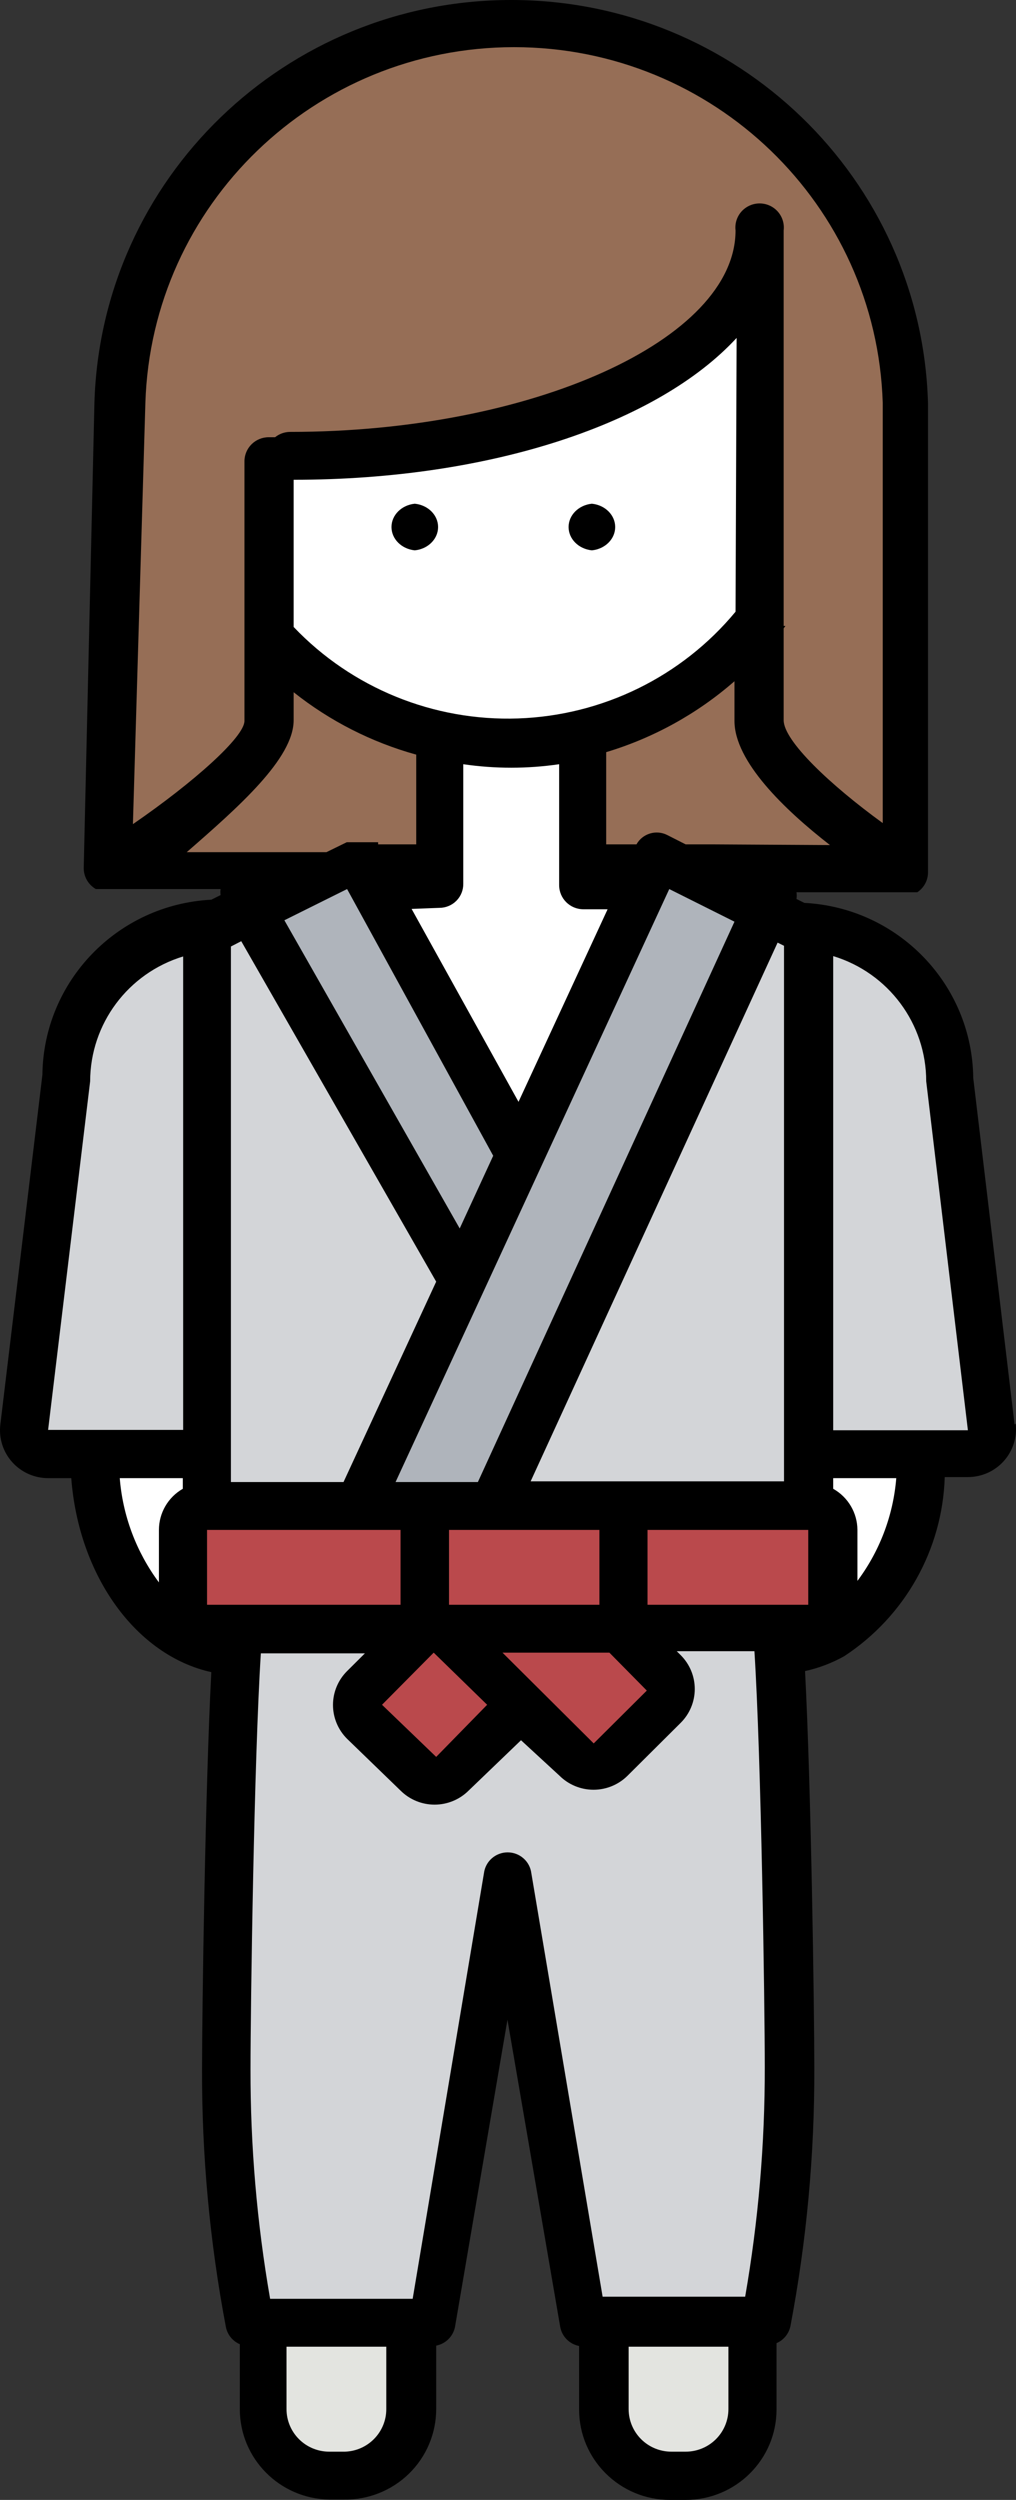 <?xml version="1.0" encoding="UTF-8"?>
<svg viewBox="0 0 109 268" version="1.1" xmlns="http://www.w3.org/2000/svg" xmlns:xlink="http://www.w3.org/1999/xlink">
    <rect x="0" y="0" width="109" height="268" fill="#333333" stroke="none"/>
    <!-- Generator: Sketch 58 (84663) - https://sketch.com -->
    <title>Katrin</title>
    <desc>Created with Sketch.</desc>
    <g id="Symbols" stroke="none" stroke-width="1" fill="none" fill-rule="evenodd">
        <g id="Icon/Avatar/Katrin" transform="translate(-2, -13)">
            <g id="Katrin" transform="translate(2, 13)">
                <polygon id="Path-49" fill="#FFFFFF" points="81.321 28.574 72.957 38.478 51.168 46.704 28.749 49.79 28.749 70.391 39.833 75.894 47 79.299 47 95.31 40.824 95.922 55.265 122.333 69.876 94.492 63.5 94.492 63.5 79.299 77.039 71.822 81.321 66.87"></polygon>
                <polygon id="Path-48" fill="#FFFFFF" points="86.712 156.514 86.712 161.394 89.388 164.602 89.819 173.207 97.391 166.581 99.456 156.514"></polygon>
                <polygon id="Path-48" fill="#FFFFFF" transform="translate(16.084, 164.86) scale(-1, 1) translate(-16.084, -164.86) " points="9.712 156.514 9.712 161.394 12.388 164.602 12.819 173.207 20.391 166.581 22.456 156.514"></polygon>
                <polygon id="Path-47" fill="#E3E4E0" points="64.783 248.328 64.783 262.085 71.753 265.886 79.609 262.829 80.243 248.328"></polygon>
                <polygon id="Path-47" fill="#E3E4E0" points="28.783 248.328 28.783 262.085 35.753 265.886 43.609 262.829 44.243 248.328"></polygon>
                <polygon id="Path-45" fill="#D3D5D8" points="24.773 175.36 24.773 223.715 26.876 248.328 47.533 248.328 53.907 204.327 63.09 248.328 82.048 247.631 85.381 223.715 83.523 175.36"></polygon>
                <polygon id="Path-44" fill="#D3D5D8" points="21.133 100.025 9.433 105.911 2.679 155.469 21.608 155.469 23.891 162.033 86.195 161.394 86.195 155.945 106.076 155.469 103.222 131 100.083 106.957 86.712 99.348 82.048 98.397 54.378 159.93 40.823 159.93 39.967 157.086 49.289 134 26.65 97.54"></polygon>
                <path d="M88.501,161.394 L89.388,174.258 L66.989,174.617 L72.949,180.119 L64.307,189.888 L55.03,182.758 L46.796,191.19 L38.433,182.758 L44.994,174.971 L20.874,175.36 L20.874,161.394 L88.501,161.394 Z" id="Path-43" fill="#BA494C"></path>
                <polygon id="Path-41" fill="#AFB4BB" points="28.013 97.736 49.504 135.671 38.758 159.93 54.462 159.93 82.048 97.736 70.52 93.015 56.24 121.507 38.758 93.015"></polygon>
                <polygon id="Path-46" fill="#966E56" points="55.265 1.886 32.344 8.502 16.177 25.838 12.472 54 11.413 92.268 46.796 93.015 47 79.299 28.749 68.978 28.749 49.79 58.655 45.026 74.667 36.226 82.048 29.808 82.048 68.051 63.5 79.299 63.5 93.723 97.031 93.015 97.958 49.79 95.973 33.381 84.112 13.928 63.5 1.886"></polygon>
                <g id="noun_Karate_1080136" fill="#000000" fill-rule="nonzero">
                    <path d="M44.5,59 C45.924,58.856 47,57.78 47,56.5 C47,55.22 45.924,54.144 44.5,54 C43.076,54.144 42,55.22 42,56.5 C42,57.78 43.076,58.856 44.5,59 L44.5,59 Z" id="Path"></path>
                    <path d="M63.5,59 C64.924,58.856 66,57.78 66,56.5 C66,55.22 64.924,54.144 63.5,54 C62.076,54.144 61,55.22 61,56.5 C61,57.78 62.076,58.856 63.5,59 L63.5,59 Z" id="Path"></path>
                    <path d="M108.849,152.721 L104.414,115.575 C104.306,105.539 96.371,97.314 86.291,96.793 L85.45,96.375 C85.485,96.135 85.485,95.892 85.45,95.652 L97.876,95.652 L98.22,95.652 L98.22,95.652 L98.411,95.652 L98.411,95.652 L98.411,95.652 C99.118,95.187 99.547,94.404 99.558,93.561 L99.558,43.184 C98.851,19.133 79.04,0 54.844,0 C30.648,0 10.837,19.133 10.13,43.184 L8.983,93.029 C8.968,93.968 9.465,94.841 10.283,95.31 L10.512,95.31 L10.742,95.31 L11.048,95.31 L11.621,95.31 L23.665,95.31 C23.637,95.525 23.637,95.742 23.665,95.956 L22.671,96.451 C12.591,96.972 4.655,105.196 4.548,115.233 L0.036,152.721 C-0.138,154.178 0.322,155.639 1.301,156.737 C2.28,157.834 3.685,158.462 5.16,158.462 L7.645,158.462 C8.448,168.956 14.603,177.473 22.671,179.26 C22.021,191.616 21.677,215.455 21.677,221.805 C21.647,231.091 22.505,240.359 24.238,249.484 C24.406,250.298 24.963,250.979 25.729,251.309 L25.729,258.267 C25.729,263.562 30.001,267.879 35.326,267.962 L36.855,267.962 C39.474,268.013 42.003,267.014 43.873,265.19 C45.743,263.367 46.796,260.871 46.796,258.267 L46.796,251.461 C47.833,251.258 48.637,250.442 48.822,249.408 L54.443,216.52 L60.101,249.446 C60.286,250.48 61.091,251.296 62.128,251.499 L62.128,258.305 C62.128,263.659 66.493,268 71.877,268 L73.559,268 C78.944,268 83.309,263.659 83.309,258.305 L83.309,251.195 C84.075,250.865 84.632,250.184 84.8,249.37 C86.534,240.245 87.392,230.977 87.362,221.691 C87.362,215.341 87.018,191.502 86.368,179.146 C87.841,178.823 89.258,178.285 90.573,177.549 C97.094,173.273 101.115,166.111 101.355,158.348 L103.84,158.348 C105.315,158.348 106.72,157.72 107.699,156.622 C108.678,155.525 109.138,154.064 108.964,152.607 L108.849,152.721 Z M69.392,181.237 L63.695,186.902 L53.907,177.169 L65.377,177.169 L69.392,181.237 Z M84.112,101.393 L84.112,158.805 L56.928,158.805 L83.424,101.051 L84.112,101.393 Z M64.307,172.036 L48.172,172.036 L48.172,164.013 L64.307,164.013 L64.307,172.036 Z M51.269,158.881 L42.437,158.881 L71.801,95.31 L78.797,98.808 L51.269,158.881 Z M25.882,100.899 L46.796,137.399 L36.855,158.881 L24.773,158.881 L24.773,101.469 L25.882,100.899 Z M47.14,97.325 C47.826,97.325 48.484,97.052 48.965,96.566 C49.447,96.08 49.712,95.422 49.702,94.74 L49.702,81.927 C53.112,82.426 56.577,82.426 59.987,81.927 L59.987,94.892 C59.987,96.32 61.151,97.477 62.586,97.477 L65.186,97.477 L55.628,118.123 L44.158,97.439 L47.14,97.325 Z M76.618,90.52 L73.559,90.52 L71.609,89.531 C70.415,88.908 68.938,89.347 68.283,90.52 L65.033,90.52 L65.033,80.634 C70.115,79.107 74.809,76.514 78.797,73.03 L78.797,77.288 C78.797,81.623 84.15,86.794 89.044,90.596 L76.618,90.52 Z M78.912,65.578 C73.142,72.541 64.645,76.708 55.578,77.02 C46.51,77.333 37.744,73.762 31.503,67.213 L31.503,51.434 C52.722,51.434 70.615,45.351 79.027,36.226 L78.912,65.578 Z M31.503,77.212 L31.503,74.209 C35.389,77.296 39.863,79.572 44.655,80.9 L44.655,90.52 L40.564,90.52 L40.564,90.52 L40.564,90.291 L40.564,90.291 L40.564,90.291 L40.373,90.291 L40.182,90.291 L39.952,90.291 L39.723,90.291 L39.455,90.291 L37.62,90.291 L37.391,90.291 L37.199,90.291 L35.02,91.356 L34.332,91.356 L20.033,91.356 C25.576,86.527 31.503,81.319 31.503,77.212 Z M37.238,95.31 L52.913,123.902 L49.319,131.696 L30.508,98.656 L37.238,95.31 Z M22.212,172.036 L22.212,164.013 L42.973,164.013 L42.973,172.036 L22.212,172.036 Z M46.528,177.169 L46.528,177.169 L52.263,182.758 L46.796,188.347 L40.984,182.758 L46.528,177.169 Z M69.468,172.036 L69.468,164.013 L86.712,164.013 L86.712,172.036 L69.468,172.036 Z M15.597,43.184 C16.262,21.937 33.774,5.055 55.15,5.055 C76.526,5.055 94.038,21.937 94.703,43.184 L94.703,88.238 C89.044,84.132 84.074,79.418 84.074,77.212 L84.074,67.365 L84.265,67.099 L84.074,67.099 L84.074,24.706 C84.195,23.714 83.732,22.742 82.883,22.208 C82.034,21.674 80.952,21.674 80.103,22.208 C79.254,22.742 78.79,23.714 78.912,24.706 C78.912,36.416 57.043,46.302 31.12,46.302 C30.535,46.304 29.968,46.505 29.514,46.872 L28.826,46.872 C27.405,46.872 26.247,48.006 26.226,49.419 L26.226,77.288 C26.226,78.999 20.835,83.828 14.259,88.352 L15.597,43.184 Z M9.671,115.917 C9.685,109.762 13.732,104.335 19.65,102.534 L19.65,153.292 L5.16,153.292 L9.671,115.917 Z M12.845,158.462 L19.612,158.462 L19.612,159.603 C18.027,160.513 17.051,162.194 17.05,164.013 L17.05,169.641 C14.617,166.369 13.16,162.482 12.845,158.424 L12.845,158.462 Z M37.008,262.829 L35.326,262.829 C34.109,262.829 32.942,262.349 32.082,261.493 C31.221,260.637 30.738,259.477 30.738,258.267 L30.738,251.575 L41.443,251.575 L41.443,258.267 C41.445,260.728 39.482,262.747 37.008,262.829 L37.008,262.829 Z M57.004,200.817 C56.847,199.54 55.756,198.581 54.462,198.581 C53.168,198.581 52.077,199.54 51.919,200.817 L44.273,246.442 L28.979,246.442 C27.563,238.306 26.86,230.062 26.876,221.805 C26.876,215.075 27.259,188.537 27.985,177.245 C27.985,177.245 27.985,177.245 27.985,177.245 L39.149,177.245 L37.238,179.146 C36.269,180.108 35.724,181.415 35.724,182.777 C35.724,184.139 36.269,185.445 37.238,186.408 L42.973,191.959 C43.941,192.922 45.254,193.464 46.624,193.464 C47.994,193.464 49.307,192.922 50.275,191.959 L55.896,186.56 L60.025,190.362 C60.993,191.325 62.306,191.867 63.676,191.867 C65.046,191.867 66.359,191.325 67.327,190.362 L73.024,184.697 C73.993,183.734 74.537,182.428 74.537,181.066 C74.537,179.704 73.993,178.397 73.024,177.435 L72.604,177.017 L80.938,177.017 C81.665,188.423 82.048,214.847 82.048,221.577 C82.064,229.834 81.36,238.078 79.944,246.214 L64.651,246.214 L57.004,200.817 Z M73.559,262.829 L72.03,262.829 C70.813,262.829 69.646,262.349 68.786,261.493 C67.925,260.637 67.442,259.477 67.442,258.267 L67.442,251.575 L78.147,251.575 L78.147,258.267 C78.147,259.477 77.664,260.637 76.804,261.493 C75.943,262.349 74.776,262.829 73.559,262.829 L73.559,262.829 Z M91.988,169.679 L91.988,164.013 C91.979,162.186 90.987,160.503 89.388,159.603 L89.388,158.462 L96.155,158.462 C95.825,162.536 94.326,166.429 91.835,169.679 L91.988,169.679 Z M89.388,153.33 L89.388,102.496 C95.32,104.302 99.37,109.748 99.367,115.917 L103.84,153.33 L89.388,153.33 Z" id="Shape"></path>
                </g>
            </g>
        </g>
    </g>
</svg>
